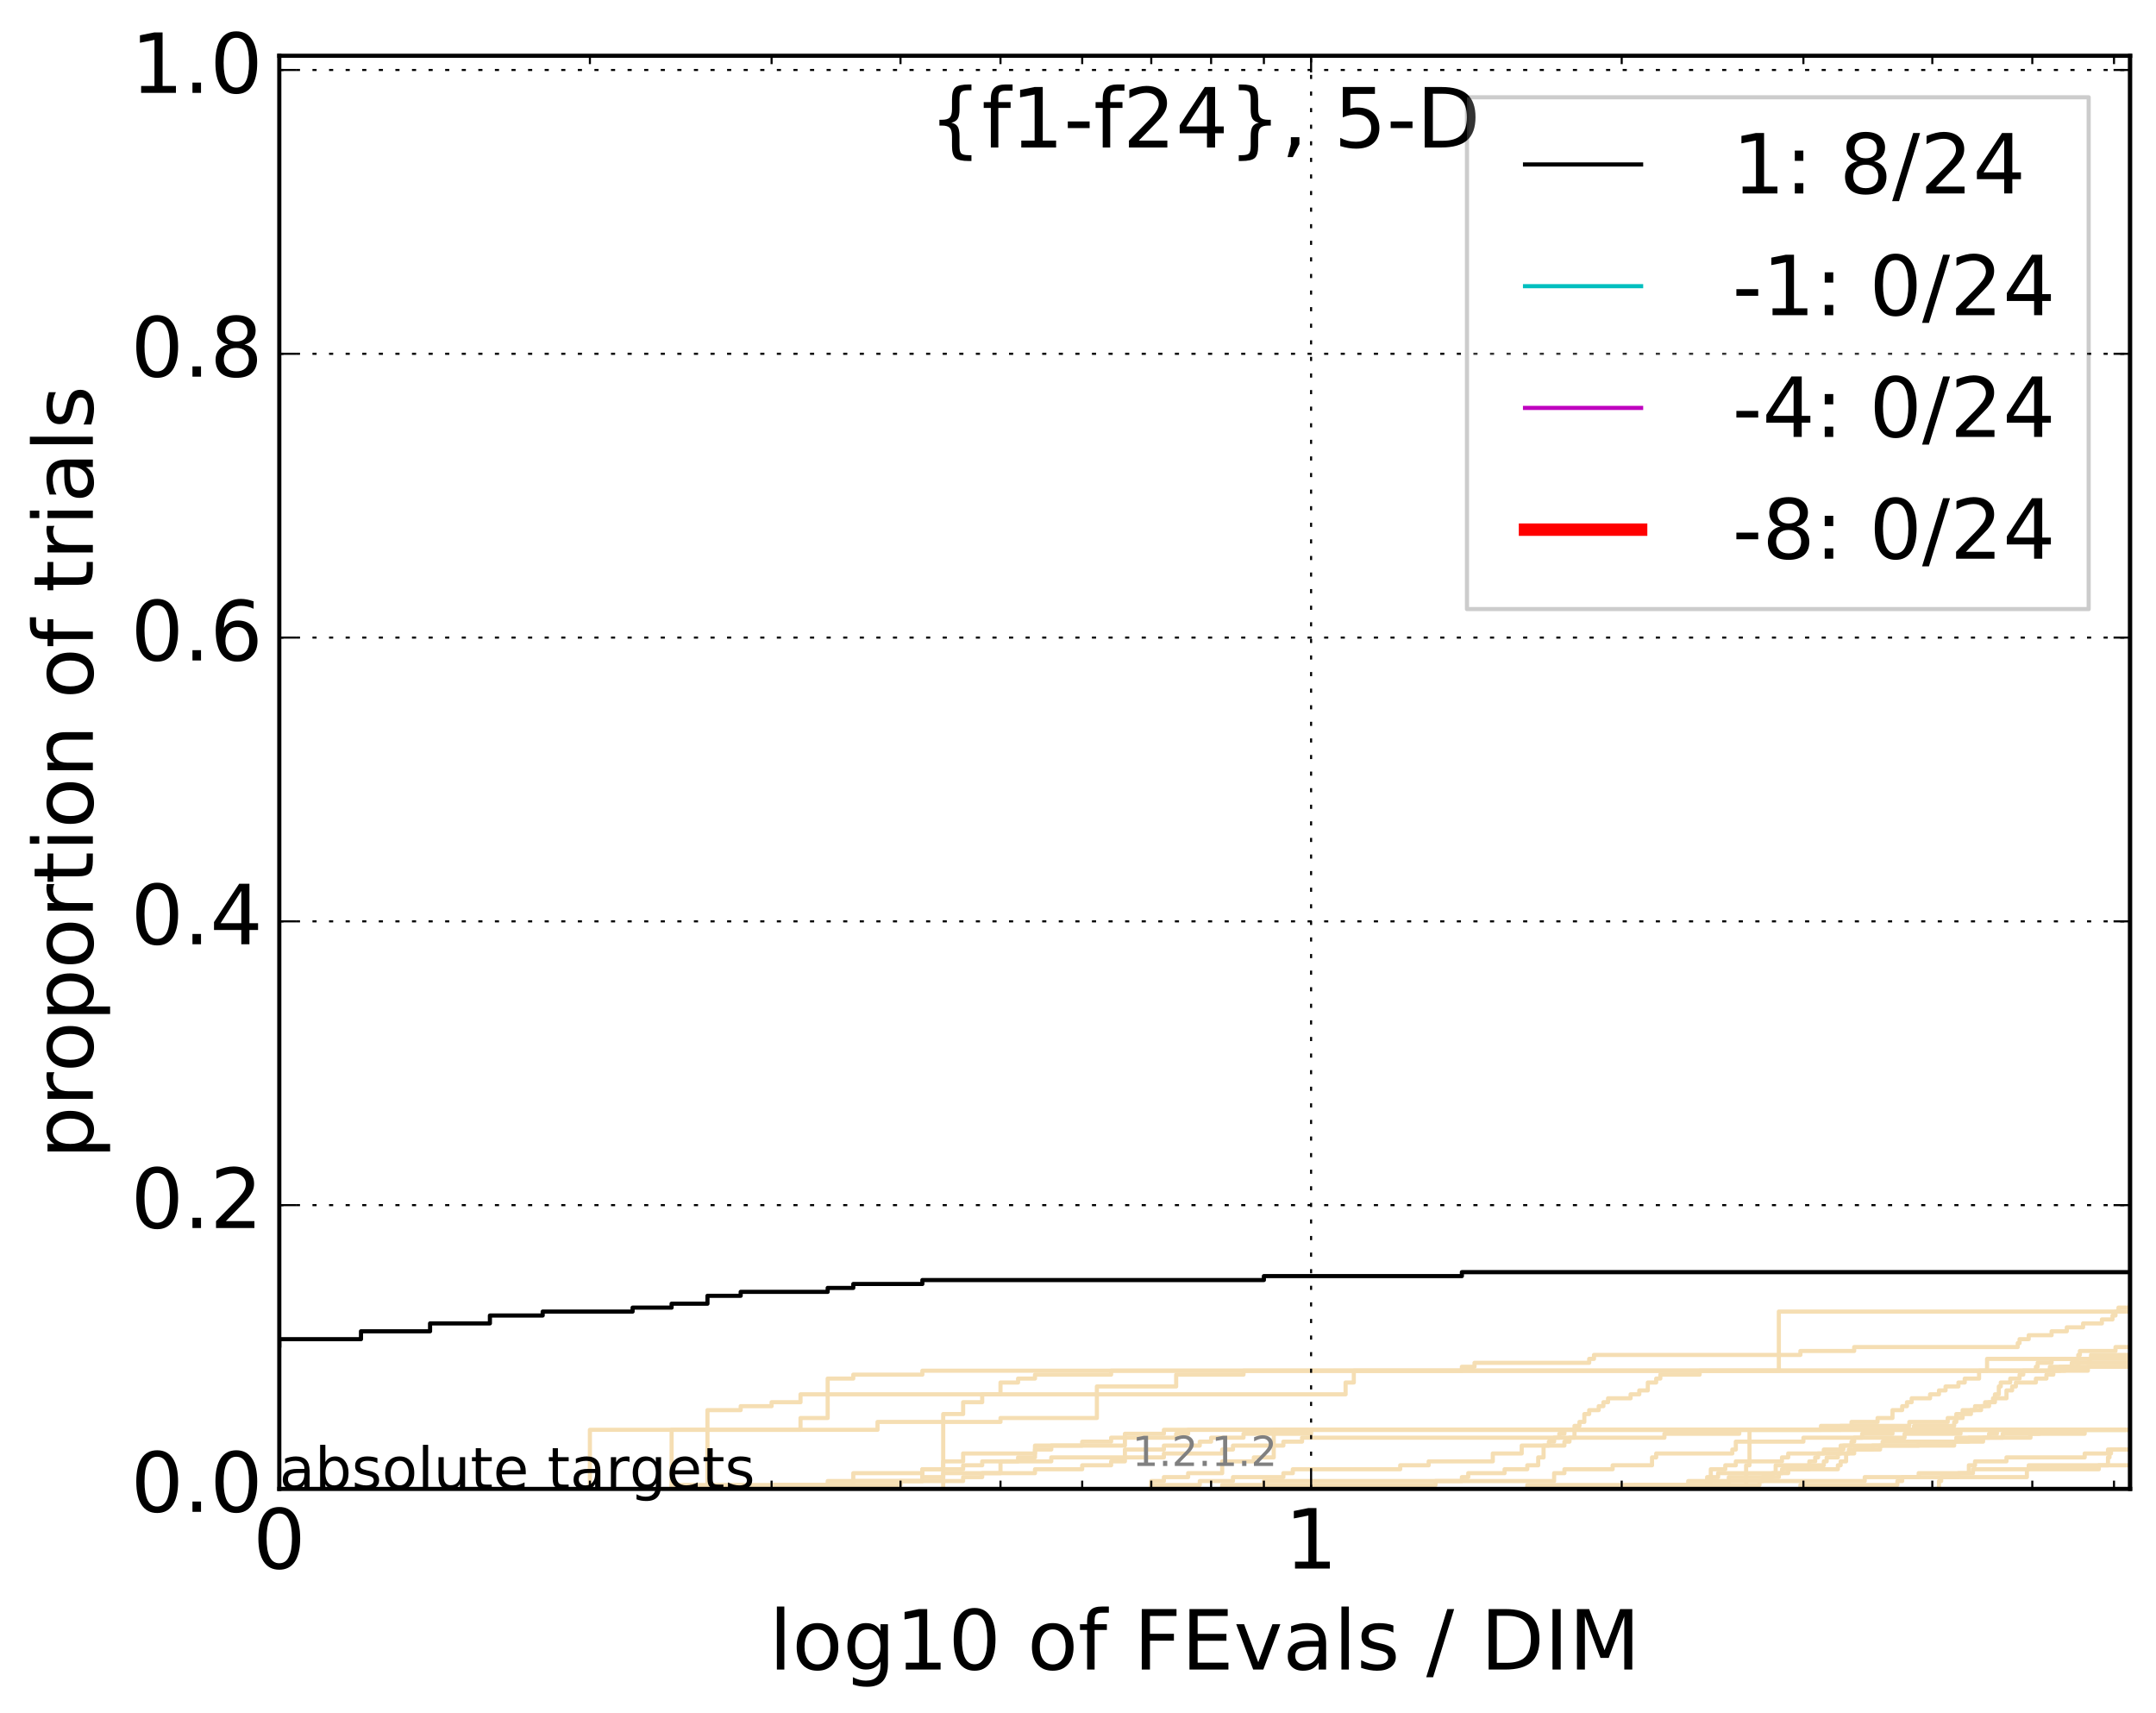 <?xml version="1.0" encoding="utf-8" standalone="no"?>
<!DOCTYPE svg PUBLIC "-//W3C//DTD SVG 1.1//EN"
  "http://www.w3.org/Graphics/SVG/1.1/DTD/svg11.dtd">
<!-- Created with matplotlib (http://matplotlib.org/) -->
<svg height="413pt" version="1.1" viewBox="0 0 520 413" width="520pt" xmlns="http://www.w3.org/2000/svg" xmlns:xlink="http://www.w3.org/1999/xlink">
 <defs>
  <style type="text/css">
*{stroke-linecap:butt;stroke-linejoin:round;stroke-miterlimit:100000;}
  </style>
 </defs>
 <g id="figure_1">
  <g id="patch_1">
   <path d="M 0 413.969 
L 520.962 413.969 
L 520.962 0 
L 0 0 
z
" style="fill:#ffffff;"/>
  </g>
  <g id="axes_1">
   <g id="patch_2">
    <path d="M 67.362 359.056 
L 513.763 359.056 
L 513.763 13.456 
L 67.362 13.456 
z
" style="fill:#ffffff;"/>
   </g>
   <g id="line2d_1">
    <path clip-path="url(#p96ecce1385)" d="M 517.519 359.056 
L 517.519 358.106 
L 517.519 358.106 
L 517.519 358.106 
L 517.519 357.155 
L 518.188 357.155 
L 518.188 354.304 
L 518.521 354.304 
L 518.521 352.403 
L 519.514 352.403 
L 519.514 351.452 
L 521.962 351.452 
L 521.962 351.452 
" style="fill:none;stroke:#f5deb3;stroke-linecap:square;"/>
   </g>
   <g id="line2d_2">
    <path clip-path="url(#p96ecce1385)" d="M 421.141 359.056 
L 421.141 356.205 
L 421.141 356.205 
L 421.141 353.353 
L 421.956 353.353 
L 421.956 350.502 
L 421.956 350.502 
L 421.956 347.65 
L 421.956 347.65 
L 421.956 344.799 
L 521.962 344.799 
" style="fill:none;stroke:#f5deb3;stroke-linecap:square;"/>
   </g>
   <g id="line2d_3">
    <path clip-path="url(#p96ecce1385)" d="M 227.491 359.056 
L 227.491 358.106 
L 227.491 358.106 
L 227.491 358.106 
L 227.491 357.155 
L 227.491 357.155 
L 227.491 357.155 
L 227.491 356.205 
L 227.491 356.205 
L 227.491 356.205 
L 227.491 355.254 
L 227.491 355.254 
L 227.491 355.254 
L 227.491 354.304 
L 227.491 354.304 
L 227.491 354.304 
L 227.491 353.353 
L 227.491 353.353 
L 227.491 353.353 
L 227.491 352.403 
L 227.491 352.403 
L 227.491 352.403 
L 227.491 351.452 
L 227.491 351.452 
L 227.491 351.452 
L 227.491 350.502 
L 227.491 350.502 
L 227.491 350.502 
L 227.491 349.551 
L 227.491 349.551 
L 227.491 349.551 
L 227.491 348.601 
L 227.491 348.601 
L 227.491 348.601 
L 227.491 347.65 
L 227.491 347.65 
L 227.491 347.65 
L 227.491 346.7 
L 227.491 346.7 
L 227.491 346.7 
L 227.491 345.749 
L 227.491 345.749 
L 227.491 345.749 
L 227.491 344.799 
L 227.491 344.799 
L 227.491 344.799 
L 227.491 343.848 
L 227.491 343.848 
L 227.491 343.848 
L 227.491 342.898 
L 227.491 342.898 
L 227.491 342.898 
L 227.491 341.947 
L 227.491 341.947 
L 227.491 341.947 
L 227.491 340.997 
L 232.295 340.997 
L 232.295 338.145 
L 236.895 338.145 
L 236.895 336.244 
L 241.307 336.244 
L 241.307 333.393 
L 245.546 333.393 
L 245.546 332.442 
L 249.625 332.442 
L 249.625 331.492 
L 267.987 331.492 
L 267.987 330.541 
L 352.586 330.541 
L 352.586 329.591 
L 355.631 329.591 
L 355.631 328.641 
L 383.292 328.641 
L 383.292 327.69 
L 384.448 327.69 
L 384.448 326.74 
L 434.234 326.74 
L 434.234 325.789 
L 447.205 325.789 
L 447.205 324.839 
L 486.651 324.839 
L 486.651 323.888 
L 487.096 323.888 
L 487.096 322.938 
L 489.298 322.938 
L 489.298 321.987 
L 494.819 321.987 
L 494.819 321.037 
L 498.483 321.037 
L 498.483 320.086 
L 502.414 320.086 
L 502.414 319.136 
L 506.949 319.136 
L 506.949 318.185 
L 509.51 318.185 
L 509.51 317.235 
L 510.23 317.235 
L 510.23 316.284 
L 510.946 316.284 
L 510.946 315.334 
L 513.763 315.334 
L 513.763 314.383 
L 515.486 314.383 
L 515.486 313.433 
L 519.514 313.433 
L 519.514 312.482 
L 521.962 312.482 
L 521.962 312.482 
" style="fill:none;stroke:#f5deb3;stroke-linecap:square;"/>
   </g>
   <g id="line2d_4">
    <path clip-path="url(#p96ecce1385)" d="M 161.981 359.056 
L 161.981 358.106 
L 205.803 358.106 
L 205.803 357.155 
L 232.295 357.155 
L 232.295 356.205 
L 236.895 356.205 
L 236.895 355.254 
L 249.625 355.254 
L 249.625 354.304 
L 261.012 354.304 
L 261.012 353.353 
L 267.987 353.353 
L 267.987 352.403 
L 271.313 352.403 
L 271.313 349.551 
L 280.717 349.551 
L 280.717 348.601 
L 289.368 348.601 
L 289.368 347.65 
L 292.104 347.65 
L 292.104 346.7 
L 299.92 346.7 
L 299.92 345.749 
L 316.221 345.749 
L 316.221 344.799 
L 515.486 344.799 
L 515.486 343.848 
L 517.854 343.848 
L 517.854 342.898 
L 521.962 342.898 
L 521.962 342.898 
" style="fill:none;stroke:#f5deb3;stroke-linecap:square;"/>
   </g>
   <g id="line2d_5">
    <path clip-path="url(#p96ecce1385)" d="M 434.234 359.056 
L 434.234 358.106 
L 457.623 358.106 
L 457.623 357.155 
L 458.785 357.155 
L 458.785 356.205 
L 462.757 356.205 
L 462.757 355.254 
L 474.866 355.254 
L 474.866 353.353 
L 476.35 353.353 
L 476.35 352.403 
L 483.937 352.403 
L 483.937 351.452 
L 502.799 351.452 
L 502.799 350.502 
L 508.42 350.502 
L 508.42 349.551 
L 517.183 349.551 
L 517.183 348.601 
L 521.962 348.601 
L 521.962 348.601 
" style="fill:none;stroke:#f5deb3;stroke-linecap:square;"/>
   </g>
   <g id="line2d_6"/>
   <g id="line2d_7">
    <path clip-path="url(#p96ecce1385)" d="M 413.509 359.056 
L 413.509 358.106 
L 416.967 358.106 
L 416.967 357.155 
L 425.159 357.155 
L 425.159 356.205 
L 429.033 356.205 
L 429.033 355.254 
L 431.293 355.254 
L 431.293 354.304 
L 436.388 354.304 
L 436.388 352.403 
L 437.801 352.403 
L 437.801 351.452 
L 438.501 351.452 
L 438.501 350.502 
L 439.886 350.502 
L 439.886 349.551 
L 443.94 349.551 
L 443.94 348.601 
L 446.56 348.601 
L 446.56 347.65 
L 447.205 347.65 
L 447.205 346.7 
L 449.118 346.7 
L 449.118 345.749 
L 456.448 345.749 
L 456.448 344.799 
L 521.962 344.799 
L 521.962 344.799 
" style="fill:none;stroke:#f5deb3;stroke-linecap:square;"/>
   </g>
   <g id="line2d_8">
    <path clip-path="url(#p96ecce1385)" d="M 0 0 
" style="fill:none;stroke:#f5deb3;stroke-linecap:square;"/>
   </g>
   <g id="line2d_9">
    <path clip-path="url(#p96ecce1385)" d="M 277.672 359.056 
L 277.672 358.106 
L 289.368 358.106 
L 289.368 357.155 
L 297.377 357.155 
L 297.377 356.205 
L 309.534 356.205 
L 309.534 355.254 
L 311.809 355.254 
L 311.809 354.304 
L 337.712 354.304 
L 337.712 353.353 
L 344.577 353.353 
L 344.577 352.403 
L 360.043 352.403 
L 360.043 350.502 
L 367.018 350.502 
L 367.018 348.601 
L 373.57 348.601 
L 373.57 347.65 
L 374.834 347.65 
L 374.834 346.7 
L 376.084 346.7 
L 376.084 345.749 
L 377.319 345.749 
L 377.319 344.799 
L 521.962 344.799 
L 521.962 344.799 
" style="fill:none;stroke:#f5deb3;stroke-linecap:square;"/>
   </g>
   <g id="line2d_10">
    <path clip-path="url(#p96ecce1385)" d="M 392.21 359.056 
L 392.21 358.106 
L 411.737 358.106 
L 411.737 357.155 
L 412.626 357.155 
L 412.626 354.304 
L 416.113 354.304 
L 416.113 353.353 
L 418.656 353.353 
L 418.656 352.403 
L 429.792 352.403 
L 429.792 351.452 
L 431.293 351.452 
L 431.293 350.502 
L 445.911 350.502 
L 445.911 349.551 
L 453.454 349.551 
L 453.454 348.601 
L 471.322 348.601 
L 471.322 347.65 
L 471.835 347.65 
L 471.835 346.7 
L 489.732 346.7 
L 489.732 345.749 
L 491.881 345.749 
L 491.881 344.799 
L 521.962 344.799 
L 521.962 344.799 
" style="fill:none;stroke:#f5deb3;stroke-linecap:square;"/>
   </g>
   <g id="line2d_11">
    <path clip-path="url(#p96ecce1385)" d="M 186.098 359.056 
L 186.098 358.106 
L 217.19 358.106 
L 217.19 357.155 
L 222.463 357.155 
L 222.463 354.304 
L 227.491 354.304 
L 227.491 352.403 
L 232.295 352.403 
L 232.295 350.502 
L 249.625 350.502 
L 249.625 348.601 
L 271.313 348.601 
L 271.313 346.7 
L 283.678 346.7 
L 283.678 345.749 
L 286.56 345.749 
L 286.56 344.799 
L 519.843 344.799 
L 519.843 343.848 
L 521.962 343.848 
L 521.962 343.848 
" style="fill:none;stroke:#f5deb3;stroke-linecap:square;"/>
   </g>
   <g id="line2d_12">
    <path clip-path="url(#p96ecce1385)" d="M 170.632 359.056 
L 170.632 358.106 
L 170.632 358.106 
L 170.632 358.106 
L 170.632 357.155 
L 170.632 357.155 
L 170.632 357.155 
L 170.632 356.205 
L 170.632 356.205 
L 170.632 356.205 
L 170.632 355.254 
L 170.632 355.254 
L 170.632 355.254 
L 170.632 354.304 
L 170.632 354.304 
L 170.632 354.304 
L 170.632 353.353 
L 170.632 353.353 
L 170.632 353.353 
L 170.632 352.403 
L 170.632 352.403 
L 170.632 352.403 
L 170.632 351.452 
L 170.632 351.452 
L 170.632 351.452 
L 170.632 350.502 
L 170.632 350.502 
L 170.632 350.502 
L 170.632 349.551 
L 170.632 349.551 
L 170.632 349.551 
L 170.632 348.601 
L 170.632 348.601 
L 170.632 348.601 
L 170.632 347.65 
L 170.632 347.65 
L 170.632 347.65 
L 170.632 346.7 
L 170.632 346.7 
L 170.632 346.7 
L 170.632 345.749 
L 170.632 345.749 
L 170.632 345.749 
L 170.632 344.799 
L 211.647 344.799 
L 211.647 342.898 
L 241.307 342.898 
L 241.307 341.947 
L 264.556 341.947 
L 264.556 334.343 
L 283.678 334.343 
L 283.678 331.492 
L 299.92 331.492 
L 299.92 330.541 
L 503.566 330.541 
L 503.566 329.591 
L 516.507 329.591 
L 516.507 328.641 
L 520.499 328.641 
L 520.499 327.69 
L 521.962 327.69 
L 521.962 327.69 
" style="fill:none;stroke:#f5deb3;stroke-linecap:square;"/>
   </g>
   <g id="line2d_13">
    <path clip-path="url(#p96ecce1385)" d="M 0 0 
" style="fill:none;stroke:#f5deb3;stroke-linecap:square;"/>
   </g>
   <g id="line2d_14">
    <path clip-path="url(#p96ecce1385)" d="M 277.672 359.056 
L 277.672 358.106 
L 277.672 358.106 
L 277.672 358.106 
L 277.672 357.155 
L 280.717 357.155 
L 280.717 356.205 
L 286.56 356.205 
L 286.56 355.254 
L 294.773 355.254 
L 294.773 352.403 
L 302.405 352.403 
L 302.405 351.452 
L 307.209 351.452 
L 307.209 344.799 
L 439.196 344.799 
L 439.196 343.848 
L 446.56 343.848 
L 446.56 342.898 
L 452.845 342.898 
L 452.845 341.947 
L 456.448 341.947 
L 456.448 340.046 
L 458.785 340.046 
L 458.785 339.096 
L 459.935 339.096 
L 459.935 338.145 
L 461.072 338.145 
L 461.072 337.195 
L 465.507 337.195 
L 465.507 336.244 
L 467.658 336.244 
L 467.658 335.294 
L 469.243 335.294 
L 469.243 334.343 
L 472.346 334.343 
L 472.346 333.393 
L 473.865 333.393 
L 473.865 332.442 
L 477.328 332.442 
L 477.328 330.541 
L 494.405 330.541 
L 494.405 329.591 
L 499.678 329.591 
L 499.678 328.641 
L 521.962 328.641 
L 521.962 328.641 
" style="fill:none;stroke:#f5deb3;stroke-linecap:square;"/>
   </g>
   <g id="line2d_15">
    <path clip-path="url(#p96ecce1385)" d="M 0 0 
" style="fill:none;stroke:#f5deb3;stroke-linecap:square;"/>
   </g>
   <g id="line2d_16">
    <path clip-path="url(#p96ecce1385)" d="M 0 0 
" style="fill:none;stroke:#f5deb3;stroke-linecap:square;"/>
   </g>
   <g id="line2d_17">
    <path clip-path="url(#p96ecce1385)" d="M 412.626 359.056 
L 412.626 358.106 
L 424.367 358.106 
L 424.367 357.155 
L 449.748 357.155 
L 449.748 356.205 
L 472.346 356.205 
L 472.346 355.254 
L 475.857 355.254 
L 475.857 354.304 
L 506.207 354.304 
L 506.207 353.353 
L 515.486 353.353 
L 515.486 352.403 
L 515.828 352.403 
L 515.828 351.452 
L 521.962 351.452 
L 521.962 351.452 
" style="fill:none;stroke:#f5deb3;stroke-linecap:square;"/>
   </g>
   <g id="line2d_18">
    <path clip-path="url(#p96ecce1385)" d="M 161.981 359.056 
L 161.981 358.106 
L 161.981 358.106 
L 161.981 358.106 
L 161.981 357.155 
L 161.981 357.155 
L 161.981 357.155 
L 161.981 356.205 
L 161.981 356.205 
L 161.981 356.205 
L 161.981 355.254 
L 161.981 355.254 
L 161.981 355.254 
L 161.981 354.304 
L 161.981 354.304 
L 161.981 354.304 
L 161.981 353.353 
L 161.981 353.353 
L 161.981 353.353 
L 161.981 352.403 
L 161.981 352.403 
L 161.981 352.403 
L 161.981 351.452 
L 161.981 351.452 
L 161.981 351.452 
L 161.981 350.502 
L 161.981 350.502 
L 161.981 350.502 
L 161.981 349.551 
L 161.981 349.551 
L 161.981 349.551 
L 161.981 348.601 
L 161.981 348.601 
L 161.981 348.601 
L 161.981 347.65 
L 161.981 347.65 
L 161.981 347.65 
L 161.981 346.7 
L 161.981 346.7 
L 161.981 346.7 
L 161.981 345.749 
L 161.981 345.749 
L 161.981 345.749 
L 161.981 344.799 
L 170.632 344.799 
L 170.632 340.046 
L 178.642 340.046 
L 178.642 339.096 
L 186.098 339.096 
L 186.098 338.145 
L 193.073 338.145 
L 193.073 336.244 
L 199.626 336.244 
L 199.626 332.442 
L 205.803 332.442 
L 205.803 331.492 
L 222.463 331.492 
L 222.463 330.541 
L 496.87 330.541 
L 496.87 329.591 
L 513.065 329.591 
L 513.065 328.641 
L 515.486 328.641 
L 515.486 327.69 
L 515.828 327.69 
L 515.828 326.74 
L 519.514 326.74 
L 519.514 325.789 
L 521.962 325.789 
L 521.962 325.789 
" style="fill:none;stroke:#f5deb3;stroke-linecap:square;"/>
   </g>
   <g id="line2d_19">
    <path clip-path="url(#p96ecce1385)" d="M 0 0 
" style="fill:none;stroke:#f5deb3;stroke-linecap:square;"/>
   </g>
   <g id="line2d_20">
    <path clip-path="url(#p96ecce1385)" d="M 186.098 359.056 
L 186.098 358.106 
L 199.626 358.106 
L 199.626 357.155 
L 205.803 357.155 
L 205.803 355.254 
L 222.463 355.254 
L 222.463 354.304 
L 232.295 354.304 
L 232.295 353.353 
L 236.895 353.353 
L 236.895 352.403 
L 245.546 352.403 
L 245.546 351.452 
L 249.625 351.452 
L 249.625 349.551 
L 253.555 349.551 
L 253.555 348.601 
L 261.012 348.601 
L 261.012 347.65 
L 267.987 347.65 
L 267.987 346.7 
L 271.313 346.7 
L 271.313 345.749 
L 280.717 345.749 
L 280.717 344.799 
L 461.637 344.799 
L 461.637 343.848 
L 471.322 343.848 
L 471.322 342.898 
L 471.835 342.898 
L 471.835 341.947 
L 473.361 341.947 
L 473.361 340.997 
L 475.363 340.997 
L 475.363 340.046 
L 477.814 340.046 
L 477.814 339.096 
L 479.735 339.096 
L 479.735 338.145 
L 481.154 338.145 
L 481.154 337.195 
L 483.937 337.195 
L 483.937 335.294 
L 485.302 335.294 
L 485.302 334.343 
L 486.203 334.343 
L 486.203 333.393 
L 491.027 333.393 
L 491.027 332.442 
L 493.57 332.442 
L 493.57 331.492 
L 495.233 331.492 
L 495.233 330.541 
L 498.082 330.541 
L 498.082 329.591 
L 501.25 329.591 
L 501.25 328.641 
L 503.947 328.641 
L 503.947 327.69 
L 504.327 327.69 
L 504.327 326.74 
L 521.962 326.74 
L 521.962 326.74 
" style="fill:none;stroke:#f5deb3;stroke-linecap:square;"/>
   </g>
   <g id="line2d_21">
    <path clip-path="url(#p96ecce1385)" d="M 0 0 
" style="fill:none;stroke:#f5deb3;stroke-linecap:square;"/>
   </g>
   <g id="line2d_22">
    <path clip-path="url(#p96ecce1385)" d="M 205.803 359.056 
L 205.803 358.106 
L 205.803 358.106 
L 205.803 358.106 
L 205.803 357.155 
L 222.463 357.155 
L 222.463 356.205 
L 227.491 356.205 
L 227.491 355.254 
L 241.307 355.254 
L 241.307 352.403 
L 253.555 352.403 
L 253.555 351.452 
L 280.717 351.452 
L 280.717 350.502 
L 294.773 350.502 
L 294.773 349.551 
L 297.377 349.551 
L 297.377 348.601 
L 309.534 348.601 
L 309.534 347.65 
L 314.038 347.65 
L 314.038 346.7 
L 401.436 346.7 
L 401.436 345.749 
L 419.491 345.749 
L 419.491 344.799 
L 443.94 344.799 
L 443.94 343.848 
L 460.505 343.848 
L 460.505 342.898 
L 469.767 342.898 
L 469.767 341.947 
L 471.835 341.947 
L 471.835 340.997 
L 473.361 340.997 
L 473.361 340.046 
L 476.35 340.046 
L 476.35 339.096 
L 478.779 339.096 
L 478.779 338.145 
L 480.683 338.145 
L 480.683 337.195 
L 481.154 337.195 
L 481.154 336.244 
L 482.09 336.244 
L 482.09 334.343 
L 482.555 334.343 
L 482.555 333.393 
L 484.849 333.393 
L 484.849 332.442 
L 487.096 332.442 
L 487.096 331.492 
L 487.982 331.492 
L 487.982 330.541 
L 491.027 330.541 
L 491.027 329.591 
L 491.455 329.591 
L 491.455 328.641 
L 494.819 328.641 
L 494.819 327.69 
L 501.25 327.69 
L 501.25 326.74 
L 501.639 326.74 
L 501.639 325.789 
L 510.23 325.789 
L 510.23 324.839 
L 521.962 324.839 
L 521.962 324.839 
" style="fill:none;stroke:#f5deb3;stroke-linecap:square;"/>
   </g>
   <g id="line2d_23">
    <path clip-path="url(#p96ecce1385)" d="M 368.361 359.056 
L 368.361 358.106 
L 407.176 358.106 
L 407.176 357.155 
L 411.737 357.155 
L 411.737 356.205 
L 414.384 356.205 
L 414.384 355.254 
L 428.269 355.254 
L 428.269 353.353 
L 439.886 353.353 
L 439.886 352.403 
L 440.572 352.403 
L 440.572 351.452 
L 443.274 351.452 
L 443.274 350.502 
L 443.94 350.502 
L 443.94 349.551 
L 444.601 349.551 
L 444.601 348.601 
L 462.757 348.601 
L 462.757 347.65 
L 474.866 347.65 
L 474.866 346.7 
L 483.017 346.7 
L 483.017 345.749 
L 502.799 345.749 
L 502.799 344.799 
L 521.962 344.799 
L 521.962 344.799 
" style="fill:none;stroke:#f5deb3;stroke-linecap:square;"/>
   </g>
   <g id="line2d_24">
    <path clip-path="url(#p96ecce1385)" d="M 467.658 359.056 
L 467.658 358.106 
L 467.658 358.106 
L 467.658 358.106 
L 467.658 357.155 
L 468.189 357.155 
L 468.189 356.205 
L 488.861 356.205 
L 488.861 354.304 
L 489.298 354.304 
L 489.298 353.353 
L 508.42 353.353 
L 508.42 351.452 
L 508.784 351.452 
L 508.784 350.502 
L 509.148 350.502 
L 509.148 349.551 
L 521.962 349.551 
L 521.962 349.551 
" style="fill:none;stroke:#f5deb3;stroke-linecap:square;"/>
   </g>
   <g id="line2d_25">
    <path clip-path="url(#p96ecce1385)" d="M 394.33 359.056 
L 394.33 358.106 
L 412.626 358.106 
L 412.626 357.155 
L 416.967 357.155 
L 416.967 356.205 
L 427.5 356.205 
L 427.5 355.254 
L 429.792 355.254 
L 429.792 354.304 
L 443.274 354.304 
L 443.274 353.353 
L 443.94 353.353 
L 443.94 352.403 
L 445.258 352.403 
L 445.258 350.502 
L 447.205 350.502 
L 447.205 349.551 
L 451.617 349.551 
L 451.617 348.601 
L 454.06 348.601 
L 454.06 347.65 
L 478.297 347.65 
L 478.297 346.7 
L 479.735 346.7 
L 479.735 345.749 
L 481.623 345.749 
L 481.623 344.799 
L 521.962 344.799 
L 521.962 344.799 
" style="fill:none;stroke:#f5deb3;stroke-linecap:square;"/>
   </g>
   <g id="line2d_26">
    <path clip-path="url(#p96ecce1385)" d="M 0 0 
" style="fill:none;stroke:#f5deb3;stroke-linecap:square;"/>
   </g>
   <g id="line2d_27">
    <path clip-path="url(#p96ecce1385)" style="fill:none;stroke:#f5deb3;stroke-linecap:square;"/>
   </g>
   <g id="line2d_28">
    <path clip-path="url(#p96ecce1385)" d="M 304.834 359.056 
L 304.834 358.106 
L 346.227 358.106 
L 346.227 357.155 
L 374.834 357.155 
L 374.834 355.254 
L 377.319 355.254 
L 377.319 354.304 
L 388.951 354.304 
L 388.951 353.353 
L 398.447 353.353 
L 398.447 351.452 
L 399.453 351.452 
L 399.453 350.502 
L 417.815 350.502 
L 417.815 349.551 
L 418.656 349.551 
L 418.656 347.65 
L 434.957 347.65 
L 434.957 346.7 
L 459.361 346.7 
L 459.361 345.749 
L 472.855 345.749 
L 472.855 344.799 
L 521.962 344.799 
L 521.962 344.799 
" style="fill:none;stroke:#f5deb3;stroke-linecap:square;"/>
   </g>
   <g id="line2d_29">
    <path clip-path="url(#p96ecce1385)" d="M 142.276 359.056 
L 142.276 358.106 
L 142.276 358.106 
L 142.276 358.106 
L 142.276 357.155 
L 142.276 357.155 
L 142.276 357.155 
L 142.276 356.205 
L 142.276 356.205 
L 142.276 356.205 
L 142.276 355.254 
L 142.276 355.254 
L 142.276 355.254 
L 142.276 354.304 
L 142.276 354.304 
L 142.276 354.304 
L 142.276 353.353 
L 142.276 353.353 
L 142.276 353.353 
L 142.276 352.403 
L 142.276 352.403 
L 142.276 352.403 
L 142.276 351.452 
L 142.276 351.452 
L 142.276 351.452 
L 142.276 350.502 
L 142.276 350.502 
L 142.276 350.502 
L 142.276 349.551 
L 142.276 349.551 
L 142.276 349.551 
L 142.276 348.601 
L 142.276 348.601 
L 142.276 348.601 
L 142.276 347.65 
L 142.276 347.65 
L 142.276 347.65 
L 142.276 346.7 
L 142.276 346.7 
L 142.276 346.7 
L 142.276 345.749 
L 142.276 345.749 
L 142.276 345.749 
L 142.276 344.799 
L 193.073 344.799 
L 193.073 341.947 
L 199.626 341.947 
L 199.626 336.244 
L 324.539 336.244 
L 324.539 333.393 
L 326.522 333.393 
L 326.522 330.541 
L 479.258 330.541 
L 479.258 327.69 
L 520.499 327.69 
L 520.499 324.839 
L 521.962 324.839 
L 521.962 324.839 
" style="fill:none;stroke:#f5deb3;stroke-linecap:square;"/>
   </g>
   <g id="line2d_30">
    <path clip-path="url(#p96ecce1385)" d="M 294.773 359.056 
L 294.773 358.106 
L 304.834 358.106 
L 304.834 357.155 
L 352.586 357.155 
L 352.586 356.205 
L 354.119 356.205 
L 354.119 355.254 
L 362.887 355.254 
L 362.887 354.304 
L 368.361 354.304 
L 368.361 353.353 
L 370.997 353.353 
L 370.997 352.403 
L 370.997 352.403 
L 370.997 351.452 
L 372.291 351.452 
L 372.291 350.502 
L 372.291 350.502 
L 372.291 349.551 
L 372.291 349.551 
L 372.291 348.601 
L 377.319 348.601 
L 377.319 347.65 
L 378.54 347.65 
L 378.54 346.7 
L 379.748 346.7 
L 379.748 345.749 
L 379.748 345.749 
L 379.748 344.799 
L 379.748 344.799 
L 379.748 343.848 
L 380.942 343.848 
L 380.942 342.898 
L 382.123 342.898 
L 382.123 341.947 
L 382.123 341.947 
L 382.123 340.997 
L 383.292 340.997 
L 383.292 340.046 
L 385.591 340.046 
L 385.591 339.096 
L 386.723 339.096 
L 386.723 338.145 
L 387.843 338.145 
L 387.843 337.195 
L 393.275 337.195 
L 393.275 336.244 
L 395.374 336.244 
L 395.374 335.294 
L 397.432 335.294 
L 397.432 334.343 
L 397.432 334.343 
L 397.432 333.393 
L 399.453 333.393 
L 399.453 332.442 
L 400.449 332.442 
L 400.449 331.492 
L 409.935 331.492 
L 409.935 330.541 
L 429.033 330.541 
L 429.033 329.591 
L 429.033 329.591 
L 429.033 328.641 
L 429.033 328.641 
L 429.033 327.69 
L 429.033 327.69 
L 429.033 326.74 
L 429.033 326.74 
L 429.033 325.789 
L 429.033 325.789 
L 429.033 324.839 
L 429.033 324.839 
L 429.033 323.888 
L 429.033 323.888 
L 429.033 322.938 
L 429.033 322.938 
L 429.033 321.987 
L 429.033 321.987 
L 429.033 321.037 
L 429.033 321.037 
L 429.033 320.086 
L 429.033 320.086 
L 429.033 319.136 
L 429.033 319.136 
L 429.033 318.185 
L 429.033 318.185 
L 429.033 317.235 
L 429.033 317.235 
L 429.033 316.284 
L 521.962 316.284 
" style="fill:none;stroke:#f5deb3;stroke-linecap:square;"/>
   </g>
   <g id="line2d_31">
    <path clip-path="url(#p96ecce1385)" d="M -1 332.442 
L 12.154 332.442 
L 12.154 331.492 
L 12.154 331.492 
L 12.154 330.541 
L 12.154 330.541 
L 12.154 329.591 
L 12.154 329.591 
L 12.154 328.641 
L 12.154 328.641 
L 12.154 327.69 
L 43.246 327.69 
L 43.246 326.74 
L 43.246 326.74 
L 43.246 325.789 
L 43.246 325.789 
L 43.246 324.839 
L 67.362 324.839 
L 67.362 323.888 
L 67.362 323.888 
L 67.362 322.938 
L 87.067 322.938 
L 87.067 321.987 
L 87.067 321.987 
L 87.067 321.037 
L 103.728 321.037 
L 103.728 320.086 
L 103.728 320.086 
L 103.728 319.136 
L 118.159 319.136 
L 118.159 318.185 
L 118.159 318.185 
L 118.159 317.235 
L 130.889 317.235 
L 130.889 316.284 
L 152.577 316.284 
L 152.577 315.334 
L 161.981 315.334 
L 161.981 314.383 
L 170.632 314.383 
L 170.632 313.433 
L 170.632 313.433 
L 170.632 312.482 
L 178.642 312.482 
L 178.642 311.532 
L 199.626 311.532 
L 199.626 310.581 
L 205.803 310.581 
L 205.803 309.631 
L 222.463 309.631 
L 222.463 308.68 
L 304.834 308.68 
L 304.834 307.73 
L 352.586 307.73 
L 352.586 306.779 
L 352.586 306.779 
L 352.586 306.779 
L 513.763 306.779 
" style="fill:none;stroke:#000000;stroke-linecap:square;"/>
   </g>
   <g id="line2d_32"/>
   <g id="line2d_33"/>
   <g id="line2d_34"/>
   <g id="line2d_35"/>
   <g id="line2d_36">
    <path clip-path="url(#p96ecce1385)" d="M 513.763 359.056 
L 513.763 13.456 
" style="fill:none;stroke:#000000;stroke-linecap:square;"/>
   </g>
   <g id="patch_3">
    <path d="M 67.362 13.456 
L 513.763 13.456 
" style="fill:none;stroke:#000000;stroke-linecap:square;stroke-linejoin:miter;"/>
   </g>
   <g id="patch_4">
    <path d="M 513.763 359.056 
L 513.763 13.456 
" style="fill:none;stroke:#000000;stroke-linecap:square;stroke-linejoin:miter;"/>
   </g>
   <g id="patch_5">
    <path d="M 67.362 359.056 
L 513.763 359.056 
" style="fill:none;stroke:#000000;stroke-linecap:square;stroke-linejoin:miter;"/>
   </g>
   <g id="patch_6">
    <path d="M 67.362 359.056 
L 67.362 13.456 
" style="fill:none;stroke:#000000;stroke-linecap:square;stroke-linejoin:miter;"/>
   </g>
   <g id="matplotlib.axis_1">
    <g id="xtick_1">
     <g id="line2d_37">
      <path clip-path="url(#p96ecce1385)" d="M 67.362 359.056 
L 67.362 13.456 
" style="fill:none;stroke:#000000;stroke-dasharray:1,3;stroke-dashoffset:0.0;stroke-width:0.5;"/>
     </g>
     <g id="line2d_38">
      <defs>
       <path d="M 0 0 
L 0 -4 
" id="mc3f2072f01" style="stroke:#000000;stroke-width:0.5;"/>
      </defs>
      <g>
       <use style="stroke:#000000;stroke-width:0.5;" x="67.362" xlink:href="#mc3f2072f01" y="359.056"/>
      </g>
     </g>
     <g id="line2d_39">
      <defs>
       <path d="M 0 0 
L 0 4 
" id="m92a1dfb962" style="stroke:#000000;stroke-width:0.5;"/>
      </defs>
      <g>
       <use style="stroke:#000000;stroke-width:0.5;" x="67.362" xlink:href="#m92a1dfb962" y="13.456"/>
      </g>
     </g>
     <g id="text_1">
      <!-- 0 -->
      <defs>
       <path d="M 31.781 66.406 
Q 24.172 66.406 20.328 58.906 
Q 16.5 51.422 16.5 36.375 
Q 16.5 21.391 20.328 13.891 
Q 24.172 6.391 31.781 6.391 
Q 39.453 6.391 43.281 13.891 
Q 47.125 21.391 47.125 36.375 
Q 47.125 51.422 43.281 58.906 
Q 39.453 66.406 31.781 66.406 
M 31.781 74.219 
Q 44.047 74.219 50.516 64.516 
Q 56.984 54.828 56.984 36.375 
Q 56.984 17.969 50.516 8.266 
Q 44.047 -1.422 31.781 -1.422 
Q 19.531 -1.422 13.062 8.266 
Q 6.594 17.969 6.594 36.375 
Q 6.594 54.828 13.062 64.516 
Q 19.531 74.219 31.781 74.219 
" id="BitstreamVeraSans-Roman-30"/>
      </defs>
      <g transform="translate(61.0 378.253)scale(0.2 -0.2)">
       <use xlink:href="#BitstreamVeraSans-Roman-30"/>
      </g>
     </g>
    </g>
    <g id="xtick_2">
     <g id="line2d_40">
      <path clip-path="url(#p96ecce1385)" d="M 316.221 359.056 
L 316.221 13.456 
" style="fill:none;stroke:#000000;stroke-dasharray:1,3;stroke-dashoffset:0.0;stroke-width:0.5;"/>
     </g>
     <g id="line2d_41">
      <g>
       <use style="stroke:#000000;stroke-width:0.5;" x="316.221" xlink:href="#mc3f2072f01" y="359.056"/>
      </g>
     </g>
     <g id="line2d_42">
      <g>
       <use style="stroke:#000000;stroke-width:0.5;" x="316.221" xlink:href="#m92a1dfb962" y="13.456"/>
      </g>
     </g>
     <g id="text_2">
      <!-- 1 -->
      <defs>
       <path d="M 12.406 8.297 
L 28.516 8.297 
L 28.516 63.922 
L 10.984 60.406 
L 10.984 69.391 
L 28.422 72.906 
L 38.281 72.906 
L 38.281 8.297 
L 54.391 8.297 
L 54.391 0 
L 12.406 0 
z
" id="BitstreamVeraSans-Roman-31"/>
      </defs>
      <g transform="translate(309.859 378.253)scale(0.2 -0.2)">
       <use xlink:href="#BitstreamVeraSans-Roman-31"/>
      </g>
     </g>
    </g>
    <g id="xtick_3">
     <g id="line2d_43">
      <defs>
       <path d="M 0 0 
L 0 -2 
" id="mbb85569fb1" style="stroke:#000000;stroke-width:0.5;"/>
      </defs>
      <g>
       <use style="stroke:#000000;stroke-width:0.5;" x="142.276" xlink:href="#mbb85569fb1" y="359.056"/>
      </g>
     </g>
     <g id="line2d_44">
      <defs>
       <path d="M 0 0 
L 0 2 
" id="m0fb8d085e6" style="stroke:#000000;stroke-width:0.5;"/>
      </defs>
      <g>
       <use style="stroke:#000000;stroke-width:0.5;" x="142.276" xlink:href="#m0fb8d085e6" y="13.456"/>
      </g>
     </g>
    </g>
    <g id="xtick_4">
     <g id="line2d_45">
      <g>
       <use style="stroke:#000000;stroke-width:0.5;" x="186.098" xlink:href="#mbb85569fb1" y="359.056"/>
      </g>
     </g>
     <g id="line2d_46">
      <g>
       <use style="stroke:#000000;stroke-width:0.5;" x="186.098" xlink:href="#m0fb8d085e6" y="13.456"/>
      </g>
     </g>
    </g>
    <g id="xtick_5">
     <g id="line2d_47">
      <g>
       <use style="stroke:#000000;stroke-width:0.5;" x="217.19" xlink:href="#mbb85569fb1" y="359.056"/>
      </g>
     </g>
     <g id="line2d_48">
      <g>
       <use style="stroke:#000000;stroke-width:0.5;" x="217.19" xlink:href="#m0fb8d085e6" y="13.456"/>
      </g>
     </g>
    </g>
    <g id="xtick_6">
     <g id="line2d_49">
      <g>
       <use style="stroke:#000000;stroke-width:0.5;" x="241.307" xlink:href="#mbb85569fb1" y="359.056"/>
      </g>
     </g>
     <g id="line2d_50">
      <g>
       <use style="stroke:#000000;stroke-width:0.5;" x="241.307" xlink:href="#m0fb8d085e6" y="13.456"/>
      </g>
     </g>
    </g>
    <g id="xtick_7">
     <g id="line2d_51">
      <g>
       <use style="stroke:#000000;stroke-width:0.5;" x="261.012" xlink:href="#mbb85569fb1" y="359.056"/>
      </g>
     </g>
     <g id="line2d_52">
      <g>
       <use style="stroke:#000000;stroke-width:0.5;" x="261.012" xlink:href="#m0fb8d085e6" y="13.456"/>
      </g>
     </g>
    </g>
    <g id="xtick_8">
     <g id="line2d_53">
      <g>
       <use style="stroke:#000000;stroke-width:0.5;" x="277.672" xlink:href="#mbb85569fb1" y="359.056"/>
      </g>
     </g>
     <g id="line2d_54">
      <g>
       <use style="stroke:#000000;stroke-width:0.5;" x="277.672" xlink:href="#m0fb8d085e6" y="13.456"/>
      </g>
     </g>
    </g>
    <g id="xtick_9">
     <g id="line2d_55">
      <g>
       <use style="stroke:#000000;stroke-width:0.5;" x="292.104" xlink:href="#mbb85569fb1" y="359.056"/>
      </g>
     </g>
     <g id="line2d_56">
      <g>
       <use style="stroke:#000000;stroke-width:0.5;" x="292.104" xlink:href="#m0fb8d085e6" y="13.456"/>
      </g>
     </g>
    </g>
    <g id="xtick_10">
     <g id="line2d_57">
      <g>
       <use style="stroke:#000000;stroke-width:0.5;" x="304.834" xlink:href="#mbb85569fb1" y="359.056"/>
      </g>
     </g>
     <g id="line2d_58">
      <g>
       <use style="stroke:#000000;stroke-width:0.5;" x="304.834" xlink:href="#m0fb8d085e6" y="13.456"/>
      </g>
     </g>
    </g>
    <g id="xtick_11">
     <g id="line2d_59">
      <g>
       <use style="stroke:#000000;stroke-width:0.5;" x="391.135" xlink:href="#mbb85569fb1" y="359.056"/>
      </g>
     </g>
     <g id="line2d_60">
      <g>
       <use style="stroke:#000000;stroke-width:0.5;" x="391.135" xlink:href="#m0fb8d085e6" y="13.456"/>
      </g>
     </g>
    </g>
    <g id="xtick_12">
     <g id="line2d_61">
      <g>
       <use style="stroke:#000000;stroke-width:0.5;" x="434.957" xlink:href="#mbb85569fb1" y="359.056"/>
      </g>
     </g>
     <g id="line2d_62">
      <g>
       <use style="stroke:#000000;stroke-width:0.5;" x="434.957" xlink:href="#m0fb8d085e6" y="13.456"/>
      </g>
     </g>
    </g>
    <g id="xtick_13">
     <g id="line2d_63">
      <g>
       <use style="stroke:#000000;stroke-width:0.5;" x="466.049" xlink:href="#mbb85569fb1" y="359.056"/>
      </g>
     </g>
     <g id="line2d_64">
      <g>
       <use style="stroke:#000000;stroke-width:0.5;" x="466.049" xlink:href="#m0fb8d085e6" y="13.456"/>
      </g>
     </g>
    </g>
    <g id="xtick_14">
     <g id="line2d_65">
      <g>
       <use style="stroke:#000000;stroke-width:0.5;" x="490.166" xlink:href="#mbb85569fb1" y="359.056"/>
      </g>
     </g>
     <g id="line2d_66">
      <g>
       <use style="stroke:#000000;stroke-width:0.5;" x="490.166" xlink:href="#m0fb8d085e6" y="13.456"/>
      </g>
     </g>
    </g>
    <g id="xtick_15">
     <g id="line2d_67">
      <g>
       <use style="stroke:#000000;stroke-width:0.5;" x="509.871" xlink:href="#mbb85569fb1" y="359.056"/>
      </g>
     </g>
     <g id="line2d_68">
      <g>
       <use style="stroke:#000000;stroke-width:0.5;" x="509.871" xlink:href="#m0fb8d085e6" y="13.456"/>
      </g>
     </g>
    </g>
    <g id="text_3">
     <!-- log10 of FEvals / DIM -->
     <defs>
      <path id="BitstreamVeraSans-Roman-20"/>
      <path d="M 9.812 72.906 
L 24.516 72.906 
L 43.109 23.297 
L 61.812 72.906 
L 76.516 72.906 
L 76.516 0 
L 66.891 0 
L 66.891 64.016 
L 48.094 14.016 
L 38.188 14.016 
L 19.391 64.016 
L 19.391 0 
L 9.812 0 
z
" id="BitstreamVeraSans-Roman-4d"/>
      <path d="M 30.609 48.391 
Q 23.391 48.391 19.188 42.75 
Q 14.984 37.109 14.984 27.297 
Q 14.984 17.484 19.156 11.844 
Q 23.344 6.203 30.609 6.203 
Q 37.797 6.203 41.984 11.859 
Q 46.188 17.531 46.188 27.297 
Q 46.188 37.016 41.984 42.703 
Q 37.797 48.391 30.609 48.391 
M 30.609 56 
Q 42.328 56 49.016 48.375 
Q 55.719 40.766 55.719 27.297 
Q 55.719 13.875 49.016 6.219 
Q 42.328 -1.422 30.609 -1.422 
Q 18.844 -1.422 12.172 6.219 
Q 5.516 13.875 5.516 27.297 
Q 5.516 40.766 12.172 48.375 
Q 18.844 56 30.609 56 
" id="BitstreamVeraSans-Roman-6f"/>
      <path d="M 9.422 75.984 
L 18.406 75.984 
L 18.406 0 
L 9.422 0 
z
" id="BitstreamVeraSans-Roman-6c"/>
      <path d="M 9.812 72.906 
L 51.703 72.906 
L 51.703 64.594 
L 19.672 64.594 
L 19.672 43.109 
L 48.578 43.109 
L 48.578 34.812 
L 19.672 34.812 
L 19.672 0 
L 9.812 0 
z
" id="BitstreamVeraSans-Roman-46"/>
      <path d="M 9.812 72.906 
L 55.906 72.906 
L 55.906 64.594 
L 19.672 64.594 
L 19.672 43.016 
L 54.391 43.016 
L 54.391 34.719 
L 19.672 34.719 
L 19.672 8.297 
L 56.781 8.297 
L 56.781 0 
L 9.812 0 
z
" id="BitstreamVeraSans-Roman-45"/>
      <path d="M 19.672 64.797 
L 19.672 8.109 
L 31.594 8.109 
Q 46.688 8.109 53.688 14.938 
Q 60.688 21.781 60.688 36.531 
Q 60.688 51.172 53.688 57.984 
Q 46.688 64.797 31.594 64.797 
z
M 9.812 72.906 
L 30.078 72.906 
Q 51.266 72.906 61.172 64.094 
Q 71.094 55.281 71.094 36.531 
Q 71.094 17.672 61.125 8.828 
Q 51.172 0 30.078 0 
L 9.812 0 
z
" id="BitstreamVeraSans-Roman-44"/>
      <path d="M 25.391 72.906 
L 33.688 72.906 
L 8.297 -9.281 
L 0 -9.281 
z
" id="BitstreamVeraSans-Roman-2f"/>
      <path d="M 2.984 54.688 
L 12.5 54.688 
L 29.594 8.797 
L 46.688 54.688 
L 56.203 54.688 
L 35.688 0 
L 23.484 0 
z
" id="BitstreamVeraSans-Roman-76"/>
      <path d="M 45.406 27.984 
Q 45.406 37.75 41.375 43.109 
Q 37.359 48.484 30.078 48.484 
Q 22.859 48.484 18.828 43.109 
Q 14.797 37.75 14.797 27.984 
Q 14.797 18.266 18.828 12.891 
Q 22.859 7.516 30.078 7.516 
Q 37.359 7.516 41.375 12.891 
Q 45.406 18.266 45.406 27.984 
M 54.391 6.781 
Q 54.391 -7.172 48.188 -13.984 
Q 42 -20.797 29.203 -20.797 
Q 24.469 -20.797 20.266 -20.094 
Q 16.062 -19.391 12.109 -17.922 
L 12.109 -9.188 
Q 16.062 -11.328 19.922 -12.344 
Q 23.781 -13.375 27.781 -13.375 
Q 36.625 -13.375 41.016 -8.766 
Q 45.406 -4.156 45.406 5.172 
L 45.406 9.625 
Q 42.625 4.781 38.281 2.391 
Q 33.938 0 27.875 0 
Q 17.828 0 11.672 7.656 
Q 5.516 15.328 5.516 27.984 
Q 5.516 40.672 11.672 48.328 
Q 17.828 56 27.875 56 
Q 33.938 56 38.281 53.609 
Q 42.625 51.219 45.406 46.391 
L 45.406 54.688 
L 54.391 54.688 
z
" id="BitstreamVeraSans-Roman-67"/>
      <path d="M 37.109 75.984 
L 37.109 68.5 
L 28.516 68.5 
Q 23.688 68.5 21.797 66.547 
Q 19.922 64.594 19.922 59.516 
L 19.922 54.688 
L 34.719 54.688 
L 34.719 47.703 
L 19.922 47.703 
L 19.922 0 
L 10.891 0 
L 10.891 47.703 
L 2.297 47.703 
L 2.297 54.688 
L 10.891 54.688 
L 10.891 58.5 
Q 10.891 67.625 15.141 71.797 
Q 19.391 75.984 28.609 75.984 
z
" id="BitstreamVeraSans-Roman-66"/>
      <path d="M 34.281 27.484 
Q 23.391 27.484 19.188 25 
Q 14.984 22.516 14.984 16.5 
Q 14.984 11.719 18.141 8.906 
Q 21.297 6.109 26.703 6.109 
Q 34.188 6.109 38.703 11.406 
Q 43.219 16.703 43.219 25.484 
L 43.219 27.484 
z
M 52.203 31.203 
L 52.203 0 
L 43.219 0 
L 43.219 8.297 
Q 40.141 3.328 35.547 0.953 
Q 30.953 -1.422 24.312 -1.422 
Q 15.922 -1.422 10.953 3.297 
Q 6 8.016 6 15.922 
Q 6 25.141 12.172 29.828 
Q 18.359 34.516 30.609 34.516 
L 43.219 34.516 
L 43.219 35.406 
Q 43.219 41.609 39.141 45 
Q 35.062 48.391 27.688 48.391 
Q 23 48.391 18.547 47.266 
Q 14.109 46.141 10.016 43.891 
L 10.016 52.203 
Q 14.938 54.109 19.578 55.047 
Q 24.219 56 28.609 56 
Q 40.484 56 46.344 49.844 
Q 52.203 43.703 52.203 31.203 
" id="BitstreamVeraSans-Roman-61"/>
      <path d="M 44.281 53.078 
L 44.281 44.578 
Q 40.484 46.531 36.375 47.5 
Q 32.281 48.484 27.875 48.484 
Q 21.188 48.484 17.844 46.438 
Q 14.5 44.391 14.5 40.281 
Q 14.5 37.156 16.891 35.375 
Q 19.281 33.594 26.516 31.984 
L 29.594 31.297 
Q 39.156 29.25 43.188 25.516 
Q 47.219 21.781 47.219 15.094 
Q 47.219 7.469 41.188 3.016 
Q 35.156 -1.422 24.609 -1.422 
Q 20.219 -1.422 15.453 -0.562 
Q 10.688 0.297 5.422 2 
L 5.422 11.281 
Q 10.406 8.688 15.234 7.391 
Q 20.062 6.109 24.812 6.109 
Q 31.156 6.109 34.562 8.281 
Q 37.984 10.453 37.984 14.406 
Q 37.984 18.062 35.516 20.016 
Q 33.062 21.969 24.703 23.781 
L 21.578 24.516 
Q 13.234 26.266 9.516 29.906 
Q 5.812 33.547 5.812 39.891 
Q 5.812 47.609 11.281 51.797 
Q 16.75 56 26.812 56 
Q 31.781 56 36.172 55.266 
Q 40.578 54.547 44.281 53.078 
" id="BitstreamVeraSans-Roman-73"/>
      <path d="M 9.812 72.906 
L 19.672 72.906 
L 19.672 0 
L 9.812 0 
z
" id="BitstreamVeraSans-Roman-49"/>
     </defs>
     <g transform="translate(185.489 402.609)scale(0.2 -0.2)">
      <use xlink:href="#BitstreamVeraSans-Roman-6c"/>
      <use x="27.783" xlink:href="#BitstreamVeraSans-Roman-6f"/>
      <use x="88.965" xlink:href="#BitstreamVeraSans-Roman-67"/>
      <use x="152.441" xlink:href="#BitstreamVeraSans-Roman-31"/>
      <use x="216.064" xlink:href="#BitstreamVeraSans-Roman-30"/>
      <use x="279.688" xlink:href="#BitstreamVeraSans-Roman-20"/>
      <use x="311.475" xlink:href="#BitstreamVeraSans-Roman-6f"/>
      <use x="372.656" xlink:href="#BitstreamVeraSans-Roman-66"/>
      <use x="407.861" xlink:href="#BitstreamVeraSans-Roman-20"/>
      <use x="439.648" xlink:href="#BitstreamVeraSans-Roman-46"/>
      <use x="497.168" xlink:href="#BitstreamVeraSans-Roman-45"/>
      <use x="560.352" xlink:href="#BitstreamVeraSans-Roman-76"/>
      <use x="619.531" xlink:href="#BitstreamVeraSans-Roman-61"/>
      <use x="680.811" xlink:href="#BitstreamVeraSans-Roman-6c"/>
      <use x="708.594" xlink:href="#BitstreamVeraSans-Roman-73"/>
      <use x="760.693" xlink:href="#BitstreamVeraSans-Roman-20"/>
      <use x="792.48" xlink:href="#BitstreamVeraSans-Roman-2f"/>
      <use x="826.172" xlink:href="#BitstreamVeraSans-Roman-20"/>
      <use x="857.959" xlink:href="#BitstreamVeraSans-Roman-44"/>
      <use x="934.961" xlink:href="#BitstreamVeraSans-Roman-49"/>
      <use x="964.453" xlink:href="#BitstreamVeraSans-Roman-4d"/>
     </g>
    </g>
   </g>
   <g id="matplotlib.axis_2">
    <g id="ytick_1">
     <g id="line2d_69">
      <path clip-path="url(#p96ecce1385)" d="M 67.362 359.056 
L 513.763 359.056 
" style="fill:none;stroke:#000000;stroke-dasharray:1,3;stroke-dashoffset:0.0;stroke-width:0.5;"/>
     </g>
     <g id="line2d_70">
      <defs>
       <path d="M 0 0 
L 4 0 
" id="mcf63b17603" style="stroke:#000000;stroke-width:0.5;"/>
      </defs>
      <g>
       <use style="stroke:#000000;stroke-width:0.5;" x="67.362" xlink:href="#mcf63b17603" y="359.056"/>
      </g>
     </g>
     <g id="line2d_71">
      <defs>
       <path d="M 0 0 
L -4 0 
" id="md420e5e473" style="stroke:#000000;stroke-width:0.5;"/>
      </defs>
      <g>
       <use style="stroke:#000000;stroke-width:0.5;" x="513.763" xlink:href="#md420e5e473" y="359.056"/>
      </g>
     </g>
     <g id="text_4">
      <!-- 0.0 -->
      <defs>
       <path d="M 10.688 12.406 
L 21 12.406 
L 21 0 
L 10.688 0 
z
" id="BitstreamVeraSans-Roman-2e"/>
      </defs>
      <g transform="translate(31.556 364.575)scale(0.2 -0.2)">
       <use xlink:href="#BitstreamVeraSans-Roman-30"/>
       <use x="63.623" xlink:href="#BitstreamVeraSans-Roman-2e"/>
       <use x="95.41" xlink:href="#BitstreamVeraSans-Roman-30"/>
      </g>
     </g>
    </g>
    <g id="ytick_2">
     <g id="line2d_72">
      <path clip-path="url(#p96ecce1385)" d="M 67.362 290.621 
L 513.763 290.621 
" style="fill:none;stroke:#000000;stroke-dasharray:1,3;stroke-dashoffset:0.0;stroke-width:0.5;"/>
     </g>
     <g id="line2d_73">
      <g>
       <use style="stroke:#000000;stroke-width:0.5;" x="67.362" xlink:href="#mcf63b17603" y="290.621"/>
      </g>
     </g>
     <g id="line2d_74">
      <g>
       <use style="stroke:#000000;stroke-width:0.5;" x="513.763" xlink:href="#md420e5e473" y="290.621"/>
      </g>
     </g>
     <g id="text_5">
      <!-- 0.2 -->
      <defs>
       <path d="M 19.188 8.297 
L 53.609 8.297 
L 53.609 0 
L 7.328 0 
L 7.328 8.297 
Q 12.938 14.109 22.625 23.891 
Q 32.328 33.688 34.812 36.531 
Q 39.547 41.844 41.422 45.531 
Q 43.312 49.219 43.312 52.781 
Q 43.312 58.594 39.234 62.25 
Q 35.156 65.922 28.609 65.922 
Q 23.969 65.922 18.812 64.312 
Q 13.672 62.703 7.812 59.422 
L 7.812 69.391 
Q 13.766 71.781 18.938 73 
Q 24.125 74.219 28.422 74.219 
Q 39.75 74.219 46.484 68.547 
Q 53.219 62.891 53.219 53.422 
Q 53.219 48.922 51.531 44.891 
Q 49.859 40.875 45.406 35.406 
Q 44.188 33.984 37.641 27.219 
Q 31.109 20.453 19.188 8.297 
" id="BitstreamVeraSans-Roman-32"/>
      </defs>
      <g transform="translate(31.556 296.139)scale(0.2 -0.2)">
       <use xlink:href="#BitstreamVeraSans-Roman-30"/>
       <use x="63.623" xlink:href="#BitstreamVeraSans-Roman-2e"/>
       <use x="95.41" xlink:href="#BitstreamVeraSans-Roman-32"/>
      </g>
     </g>
    </g>
    <g id="ytick_3">
     <g id="line2d_75">
      <path clip-path="url(#p96ecce1385)" d="M 67.362 222.185 
L 513.763 222.185 
" style="fill:none;stroke:#000000;stroke-dasharray:1,3;stroke-dashoffset:0.0;stroke-width:0.5;"/>
     </g>
     <g id="line2d_76">
      <g>
       <use style="stroke:#000000;stroke-width:0.5;" x="67.362" xlink:href="#mcf63b17603" y="222.185"/>
      </g>
     </g>
     <g id="line2d_77">
      <g>
       <use style="stroke:#000000;stroke-width:0.5;" x="513.763" xlink:href="#md420e5e473" y="222.185"/>
      </g>
     </g>
     <g id="text_6">
      <!-- 0.4 -->
      <defs>
       <path d="M 37.797 64.312 
L 12.891 25.391 
L 37.797 25.391 
z
M 35.203 72.906 
L 47.609 72.906 
L 47.609 25.391 
L 58.016 25.391 
L 58.016 17.188 
L 47.609 17.188 
L 47.609 0 
L 37.797 0 
L 37.797 17.188 
L 4.891 17.188 
L 4.891 26.703 
z
" id="BitstreamVeraSans-Roman-34"/>
      </defs>
      <g transform="translate(31.556 227.704)scale(0.2 -0.2)">
       <use xlink:href="#BitstreamVeraSans-Roman-30"/>
       <use x="63.623" xlink:href="#BitstreamVeraSans-Roman-2e"/>
       <use x="95.41" xlink:href="#BitstreamVeraSans-Roman-34"/>
      </g>
     </g>
    </g>
    <g id="ytick_4">
     <g id="line2d_78">
      <path clip-path="url(#p96ecce1385)" d="M 67.362 153.749 
L 513.763 153.749 
" style="fill:none;stroke:#000000;stroke-dasharray:1,3;stroke-dashoffset:0.0;stroke-width:0.5;"/>
     </g>
     <g id="line2d_79">
      <g>
       <use style="stroke:#000000;stroke-width:0.5;" x="67.362" xlink:href="#mcf63b17603" y="153.749"/>
      </g>
     </g>
     <g id="line2d_80">
      <g>
       <use style="stroke:#000000;stroke-width:0.5;" x="513.763" xlink:href="#md420e5e473" y="153.749"/>
      </g>
     </g>
     <g id="text_7">
      <!-- 0.6 -->
      <defs>
       <path d="M 33.016 40.375 
Q 26.375 40.375 22.484 35.828 
Q 18.609 31.297 18.609 23.391 
Q 18.609 15.531 22.484 10.953 
Q 26.375 6.391 33.016 6.391 
Q 39.656 6.391 43.531 10.953 
Q 47.406 15.531 47.406 23.391 
Q 47.406 31.297 43.531 35.828 
Q 39.656 40.375 33.016 40.375 
M 52.594 71.297 
L 52.594 62.312 
Q 48.875 64.062 45.094 64.984 
Q 41.312 65.922 37.594 65.922 
Q 27.828 65.922 22.672 59.328 
Q 17.531 52.734 16.797 39.406 
Q 19.672 43.656 24.016 45.922 
Q 28.375 48.188 33.594 48.188 
Q 44.578 48.188 50.953 41.516 
Q 57.328 34.859 57.328 23.391 
Q 57.328 12.156 50.688 5.359 
Q 44.047 -1.422 33.016 -1.422 
Q 20.359 -1.422 13.672 8.266 
Q 6.984 17.969 6.984 36.375 
Q 6.984 53.656 15.188 63.938 
Q 23.391 74.219 37.203 74.219 
Q 40.922 74.219 44.703 73.484 
Q 48.484 72.75 52.594 71.297 
" id="BitstreamVeraSans-Roman-36"/>
      </defs>
      <g transform="translate(31.556 159.268)scale(0.2 -0.2)">
       <use xlink:href="#BitstreamVeraSans-Roman-30"/>
       <use x="63.623" xlink:href="#BitstreamVeraSans-Roman-2e"/>
       <use x="95.41" xlink:href="#BitstreamVeraSans-Roman-36"/>
      </g>
     </g>
    </g>
    <g id="ytick_5">
     <g id="line2d_81">
      <path clip-path="url(#p96ecce1385)" d="M 67.362 85.314 
L 513.763 85.314 
" style="fill:none;stroke:#000000;stroke-dasharray:1,3;stroke-dashoffset:0.0;stroke-width:0.5;"/>
     </g>
     <g id="line2d_82">
      <g>
       <use style="stroke:#000000;stroke-width:0.5;" x="67.362" xlink:href="#mcf63b17603" y="85.314"/>
      </g>
     </g>
     <g id="line2d_83">
      <g>
       <use style="stroke:#000000;stroke-width:0.5;" x="513.763" xlink:href="#md420e5e473" y="85.314"/>
      </g>
     </g>
     <g id="text_8">
      <!-- 0.8 -->
      <defs>
       <path d="M 31.781 34.625 
Q 24.75 34.625 20.719 30.859 
Q 16.703 27.094 16.703 20.516 
Q 16.703 13.922 20.719 10.156 
Q 24.75 6.391 31.781 6.391 
Q 38.812 6.391 42.859 10.172 
Q 46.922 13.969 46.922 20.516 
Q 46.922 27.094 42.891 30.859 
Q 38.875 34.625 31.781 34.625 
M 21.922 38.812 
Q 15.578 40.375 12.031 44.719 
Q 8.5 49.078 8.5 55.328 
Q 8.5 64.062 14.719 69.141 
Q 20.953 74.219 31.781 74.219 
Q 42.672 74.219 48.875 69.141 
Q 55.078 64.062 55.078 55.328 
Q 55.078 49.078 51.531 44.719 
Q 48 40.375 41.703 38.812 
Q 48.828 37.156 52.797 32.312 
Q 56.781 27.484 56.781 20.516 
Q 56.781 9.906 50.312 4.234 
Q 43.844 -1.422 31.781 -1.422 
Q 19.734 -1.422 13.25 4.234 
Q 6.781 9.906 6.781 20.516 
Q 6.781 27.484 10.781 32.312 
Q 14.797 37.156 21.922 38.812 
M 18.312 54.391 
Q 18.312 48.734 21.844 45.562 
Q 25.391 42.391 31.781 42.391 
Q 38.141 42.391 41.719 45.562 
Q 45.312 48.734 45.312 54.391 
Q 45.312 60.062 41.719 63.234 
Q 38.141 66.406 31.781 66.406 
Q 25.391 66.406 21.844 63.234 
Q 18.312 60.062 18.312 54.391 
" id="BitstreamVeraSans-Roman-38"/>
      </defs>
      <g transform="translate(31.556 90.833)scale(0.2 -0.2)">
       <use xlink:href="#BitstreamVeraSans-Roman-30"/>
       <use x="63.623" xlink:href="#BitstreamVeraSans-Roman-2e"/>
       <use x="95.41" xlink:href="#BitstreamVeraSans-Roman-38"/>
      </g>
     </g>
    </g>
    <g id="ytick_6">
     <g id="line2d_84">
      <path clip-path="url(#p96ecce1385)" d="M 67.362 16.878 
L 513.763 16.878 
" style="fill:none;stroke:#000000;stroke-dasharray:1,3;stroke-dashoffset:0.0;stroke-width:0.5;"/>
     </g>
     <g id="line2d_85">
      <g>
       <use style="stroke:#000000;stroke-width:0.5;" x="67.362" xlink:href="#mcf63b17603" y="16.878"/>
      </g>
     </g>
     <g id="line2d_86">
      <g>
       <use style="stroke:#000000;stroke-width:0.5;" x="513.763" xlink:href="#md420e5e473" y="16.878"/>
      </g>
     </g>
     <g id="text_9">
      <!-- 1.0 -->
      <g transform="translate(31.556 22.397)scale(0.2 -0.2)">
       <use xlink:href="#BitstreamVeraSans-Roman-31"/>
       <use x="63.623" xlink:href="#BitstreamVeraSans-Roman-2e"/>
       <use x="95.41" xlink:href="#BitstreamVeraSans-Roman-30"/>
      </g>
     </g>
    </g>
    <g id="text_10">
     <!-- proportion of trials -->
     <defs>
      <path d="M 54.891 33.016 
L 54.891 0 
L 45.906 0 
L 45.906 32.719 
Q 45.906 40.484 42.875 44.328 
Q 39.844 48.188 33.797 48.188 
Q 26.516 48.188 22.312 43.547 
Q 18.109 38.922 18.109 30.906 
L 18.109 0 
L 9.078 0 
L 9.078 54.688 
L 18.109 54.688 
L 18.109 46.188 
Q 21.344 51.125 25.703 53.562 
Q 30.078 56 35.797 56 
Q 45.219 56 50.047 50.172 
Q 54.891 44.344 54.891 33.016 
" id="BitstreamVeraSans-Roman-6e"/>
      <path d="M 9.422 54.688 
L 18.406 54.688 
L 18.406 0 
L 9.422 0 
z
M 9.422 75.984 
L 18.406 75.984 
L 18.406 64.594 
L 9.422 64.594 
z
" id="BitstreamVeraSans-Roman-69"/>
      <path d="M 18.312 70.219 
L 18.312 54.688 
L 36.812 54.688 
L 36.812 47.703 
L 18.312 47.703 
L 18.312 18.016 
Q 18.312 11.328 20.141 9.422 
Q 21.969 7.516 27.594 7.516 
L 36.812 7.516 
L 36.812 0 
L 27.594 0 
Q 17.188 0 13.234 3.875 
Q 9.281 7.766 9.281 18.016 
L 9.281 47.703 
L 2.688 47.703 
L 2.688 54.688 
L 9.281 54.688 
L 9.281 70.219 
z
" id="BitstreamVeraSans-Roman-74"/>
      <path d="M 41.109 46.297 
Q 39.594 47.172 37.812 47.578 
Q 36.031 48 33.891 48 
Q 26.266 48 22.188 43.047 
Q 18.109 38.094 18.109 28.812 
L 18.109 0 
L 9.078 0 
L 9.078 54.688 
L 18.109 54.688 
L 18.109 46.188 
Q 20.953 51.172 25.484 53.578 
Q 30.031 56 36.531 56 
Q 37.453 56 38.578 55.875 
Q 39.703 55.766 41.062 55.516 
z
" id="BitstreamVeraSans-Roman-72"/>
      <path d="M 18.109 8.203 
L 18.109 -20.797 
L 9.078 -20.797 
L 9.078 54.688 
L 18.109 54.688 
L 18.109 46.391 
Q 20.953 51.266 25.266 53.625 
Q 29.594 56 35.594 56 
Q 45.562 56 51.781 48.094 
Q 58.016 40.188 58.016 27.297 
Q 58.016 14.406 51.781 6.484 
Q 45.562 -1.422 35.594 -1.422 
Q 29.594 -1.422 25.266 0.953 
Q 20.953 3.328 18.109 8.203 
M 48.688 27.297 
Q 48.688 37.203 44.609 42.844 
Q 40.531 48.484 33.406 48.484 
Q 26.266 48.484 22.188 42.844 
Q 18.109 37.203 18.109 27.297 
Q 18.109 17.391 22.188 11.75 
Q 26.266 6.109 33.406 6.109 
Q 40.531 6.109 44.609 11.75 
Q 48.688 17.391 48.688 27.297 
" id="BitstreamVeraSans-Roman-70"/>
     </defs>
     <g transform="translate(22.397 279.484)rotate(-90.0)scale(0.2 -0.2)">
      <use xlink:href="#BitstreamVeraSans-Roman-70"/>
      <use x="63.477" xlink:href="#BitstreamVeraSans-Roman-72"/>
      <use x="104.559" xlink:href="#BitstreamVeraSans-Roman-6f"/>
      <use x="165.74" xlink:href="#BitstreamVeraSans-Roman-70"/>
      <use x="229.217" xlink:href="#BitstreamVeraSans-Roman-6f"/>
      <use x="290.398" xlink:href="#BitstreamVeraSans-Roman-72"/>
      <use x="331.512" xlink:href="#BitstreamVeraSans-Roman-74"/>
      <use x="370.721" xlink:href="#BitstreamVeraSans-Roman-69"/>
      <use x="398.504" xlink:href="#BitstreamVeraSans-Roman-6f"/>
      <use x="459.686" xlink:href="#BitstreamVeraSans-Roman-6e"/>
      <use x="523.064" xlink:href="#BitstreamVeraSans-Roman-20"/>
      <use x="554.852" xlink:href="#BitstreamVeraSans-Roman-6f"/>
      <use x="616.033" xlink:href="#BitstreamVeraSans-Roman-66"/>
      <use x="651.238" xlink:href="#BitstreamVeraSans-Roman-20"/>
      <use x="683.025" xlink:href="#BitstreamVeraSans-Roman-74"/>
      <use x="722.234" xlink:href="#BitstreamVeraSans-Roman-72"/>
      <use x="763.348" xlink:href="#BitstreamVeraSans-Roman-69"/>
      <use x="791.131" xlink:href="#BitstreamVeraSans-Roman-61"/>
      <use x="852.41" xlink:href="#BitstreamVeraSans-Roman-6c"/>
      <use x="880.193" xlink:href="#BitstreamVeraSans-Roman-73"/>
     </g>
    </g>
   </g>
   <g id="text_11">
    <!-- {f1-f24}, 5-D -->
    <defs>
     <path d="M 11.719 12.406 
L 22.016 12.406 
L 22.016 4 
L 14.016 -11.625 
L 7.719 -11.625 
L 11.719 4 
z
" id="BitstreamVeraSans-Roman-2c"/>
     <path d="M 12.5 -9.281 
L 15.922 -9.281 
Q 22.75 -9.281 24.828 -7.172 
Q 26.906 -5.078 26.906 1.906 
L 26.906 14.016 
Q 26.906 21.625 29.094 25.094 
Q 31.297 28.562 36.719 29.891 
Q 31.297 31.109 29.094 34.562 
Q 26.906 38.031 26.906 45.703 
L 26.906 57.812 
Q 26.906 64.75 24.828 66.875 
Q 22.75 69 15.922 69 
L 12.5 69 
L 12.5 75.984 
L 15.578 75.984 
Q 27.734 75.984 31.812 72.391 
Q 35.891 68.797 35.891 58.016 
L 35.891 46.297 
Q 35.891 39.016 38.516 36.203 
Q 41.156 33.406 48.094 33.406 
L 51.125 33.406 
L 51.125 26.422 
L 48.094 26.422 
Q 41.156 26.422 38.516 23.578 
Q 35.891 20.75 35.891 13.375 
L 35.891 1.703 
Q 35.891 -9.078 31.812 -12.688 
Q 27.734 -16.312 15.578 -16.312 
L 12.5 -16.312 
z
" id="BitstreamVeraSans-Roman-7d"/>
     <path d="M 51.125 -9.281 
L 51.125 -16.312 
L 48.094 -16.312 
Q 35.938 -16.312 31.812 -12.688 
Q 27.688 -9.078 27.688 1.703 
L 27.688 13.375 
Q 27.688 20.75 25.047 23.578 
Q 22.406 26.422 15.484 26.422 
L 12.5 26.422 
L 12.5 33.406 
L 15.484 33.406 
Q 22.469 33.406 25.078 36.203 
Q 27.688 39.016 27.688 46.297 
L 27.688 58.016 
Q 27.688 68.797 31.812 72.391 
Q 35.938 75.984 48.094 75.984 
L 51.125 75.984 
L 51.125 69 
L 47.797 69 
Q 40.922 69 38.812 66.844 
Q 36.719 64.703 36.719 57.812 
L 36.719 45.703 
Q 36.719 38.031 34.5 34.562 
Q 32.281 31.109 26.906 29.891 
Q 32.328 28.562 34.516 25.094 
Q 36.719 21.625 36.719 14.016 
L 36.719 1.906 
Q 36.719 -4.984 38.812 -7.125 
Q 40.922 -9.281 47.797 -9.281 
z
" id="BitstreamVeraSans-Roman-7b"/>
     <path d="M 4.891 31.391 
L 31.203 31.391 
L 31.203 23.391 
L 4.891 23.391 
z
" id="BitstreamVeraSans-Roman-2d"/>
     <path d="M 10.797 72.906 
L 49.516 72.906 
L 49.516 64.594 
L 19.828 64.594 
L 19.828 46.734 
Q 21.969 47.469 24.109 47.828 
Q 26.266 48.188 28.422 48.188 
Q 40.625 48.188 47.75 41.5 
Q 54.891 34.812 54.891 23.391 
Q 54.891 11.625 47.562 5.094 
Q 40.234 -1.422 26.906 -1.422 
Q 22.312 -1.422 17.547 -0.641 
Q 12.797 0.141 7.719 1.703 
L 7.719 11.625 
Q 12.109 9.234 16.797 8.062 
Q 21.484 6.891 26.703 6.891 
Q 35.156 6.891 40.078 11.328 
Q 45.016 15.766 45.016 23.391 
Q 45.016 31 40.078 35.438 
Q 35.156 39.891 26.703 39.891 
Q 22.75 39.891 18.812 39.016 
Q 14.891 38.141 10.797 36.281 
z
" id="BitstreamVeraSans-Roman-35"/>
    </defs>
    <g transform="translate(224.075 35.565)scale(0.2 -0.2)">
     <use xlink:href="#BitstreamVeraSans-Roman-7b"/>
     <use x="63.623" xlink:href="#BitstreamVeraSans-Roman-66"/>
     <use x="98.828" xlink:href="#BitstreamVeraSans-Roman-31"/>
     <use x="162.451" xlink:href="#BitstreamVeraSans-Roman-2d"/>
     <use x="198.535" xlink:href="#BitstreamVeraSans-Roman-66"/>
     <use x="233.74" xlink:href="#BitstreamVeraSans-Roman-32"/>
     <use x="297.363" xlink:href="#BitstreamVeraSans-Roman-34"/>
     <use x="360.986" xlink:href="#BitstreamVeraSans-Roman-7d"/>
     <use x="424.609" xlink:href="#BitstreamVeraSans-Roman-2c"/>
     <use x="456.396" xlink:href="#BitstreamVeraSans-Roman-20"/>
     <use x="488.184" xlink:href="#BitstreamVeraSans-Roman-35"/>
     <use x="551.807" xlink:href="#BitstreamVeraSans-Roman-2d"/>
     <use x="587.891" xlink:href="#BitstreamVeraSans-Roman-44"/>
    </g>
   </g>
   <g id="text_12">
    <!-- absolute targets -->
    <defs>
     <path d="M 56.203 29.594 
L 56.203 25.203 
L 14.891 25.203 
Q 15.484 15.922 20.484 11.062 
Q 25.484 6.203 34.422 6.203 
Q 39.594 6.203 44.453 7.469 
Q 49.312 8.734 54.109 11.281 
L 54.109 2.781 
Q 49.266 0.734 44.188 -0.344 
Q 39.109 -1.422 33.891 -1.422 
Q 20.797 -1.422 13.156 6.188 
Q 5.516 13.812 5.516 26.812 
Q 5.516 40.234 12.766 48.109 
Q 20.016 56 32.328 56 
Q 43.359 56 49.781 48.891 
Q 56.203 41.797 56.203 29.594 
M 47.219 32.234 
Q 47.125 39.594 43.094 43.984 
Q 39.062 48.391 32.422 48.391 
Q 24.906 48.391 20.391 44.141 
Q 15.875 39.891 15.188 32.172 
z
" id="BitstreamVeraSans-Roman-65"/>
     <path d="M 8.5 21.578 
L 8.5 54.688 
L 17.484 54.688 
L 17.484 21.922 
Q 17.484 14.156 20.5 10.266 
Q 23.531 6.391 29.594 6.391 
Q 36.859 6.391 41.078 11.031 
Q 45.312 15.672 45.312 23.688 
L 45.312 54.688 
L 54.297 54.688 
L 54.297 0 
L 45.312 0 
L 45.312 8.406 
Q 42.047 3.422 37.719 1 
Q 33.406 -1.422 27.688 -1.422 
Q 18.266 -1.422 13.375 4.438 
Q 8.5 10.297 8.5 21.578 
" id="BitstreamVeraSans-Roman-75"/>
     <path d="M 48.688 27.297 
Q 48.688 37.203 44.609 42.844 
Q 40.531 48.484 33.406 48.484 
Q 26.266 48.484 22.188 42.844 
Q 18.109 37.203 18.109 27.297 
Q 18.109 17.391 22.188 11.75 
Q 26.266 6.109 33.406 6.109 
Q 40.531 6.109 44.609 11.75 
Q 48.688 17.391 48.688 27.297 
M 18.109 46.391 
Q 20.953 51.266 25.266 53.625 
Q 29.594 56 35.594 56 
Q 45.562 56 51.781 48.094 
Q 58.016 40.188 58.016 27.297 
Q 58.016 14.406 51.781 6.484 
Q 45.562 -1.422 35.594 -1.422 
Q 29.594 -1.422 25.266 0.953 
Q 20.953 3.328 18.109 8.203 
L 18.109 0 
L 9.078 0 
L 9.078 75.984 
L 18.109 75.984 
z
" id="BitstreamVeraSans-Roman-62"/>
    </defs>
    <g transform="translate(67.362 359.056)scale(0.14 -0.14)">
     <use xlink:href="#BitstreamVeraSans-Roman-61"/>
     <use x="61.279" xlink:href="#BitstreamVeraSans-Roman-62"/>
     <use x="124.756" xlink:href="#BitstreamVeraSans-Roman-73"/>
     <use x="176.855" xlink:href="#BitstreamVeraSans-Roman-6f"/>
     <use x="238.037" xlink:href="#BitstreamVeraSans-Roman-6c"/>
     <use x="265.82" xlink:href="#BitstreamVeraSans-Roman-75"/>
     <use x="329.199" xlink:href="#BitstreamVeraSans-Roman-74"/>
     <use x="368.408" xlink:href="#BitstreamVeraSans-Roman-65"/>
     <use x="429.932" xlink:href="#BitstreamVeraSans-Roman-20"/>
     <use x="461.719" xlink:href="#BitstreamVeraSans-Roman-74"/>
     <use x="500.928" xlink:href="#BitstreamVeraSans-Roman-61"/>
     <use x="562.207" xlink:href="#BitstreamVeraSans-Roman-72"/>
     <use x="603.305" xlink:href="#BitstreamVeraSans-Roman-67"/>
     <use x="666.781" xlink:href="#BitstreamVeraSans-Roman-65"/>
     <use x="728.305" xlink:href="#BitstreamVeraSans-Roman-74"/>
     <use x="767.514" xlink:href="#BitstreamVeraSans-Roman-73"/>
    </g>
   </g>
   <g id="text_13">
    <!-- 1.2.1.2 -->
    <g style="fill:#808080;" transform="translate(273.07 353.521)scale(0.1 -0.1)">
     <use xlink:href="#BitstreamVeraSans-Roman-31"/>
     <use x="63.623" xlink:href="#BitstreamVeraSans-Roman-2e"/>
     <use x="95.41" xlink:href="#BitstreamVeraSans-Roman-32"/>
     <use x="159.033" xlink:href="#BitstreamVeraSans-Roman-2e"/>
     <use x="190.82" xlink:href="#BitstreamVeraSans-Roman-31"/>
     <use x="254.443" xlink:href="#BitstreamVeraSans-Roman-2e"/>
     <use x="286.23" xlink:href="#BitstreamVeraSans-Roman-32"/>
    </g>
   </g>
   <g id="legend_1">
    <g id="patch_7">
     <path d="M 353.816 146.881 
L 503.762 146.881 
L 503.762 23.456 
L 353.816 23.456 
z
" style="fill:#ffffff;opacity:0.2;stroke:#000000;stroke-linejoin:miter;"/>
    </g>
    <g id="line2d_87">
     <path d="M 367.816 39.653 
L 395.816 39.653 
" style="fill:none;stroke:#000000;stroke-linecap:square;"/>
    </g>
    <g id="line2d_88"/>
    <g id="text_14">
     <!-- 1: 8/24 -->
     <defs>
      <path d="M 11.719 12.406 
L 22.016 12.406 
L 22.016 0 
L 11.719 0 
z
M 11.719 51.703 
L 22.016 51.703 
L 22.016 39.312 
L 11.719 39.312 
z
" id="BitstreamVeraSans-Roman-3a"/>
     </defs>
     <g transform="translate(417.816 46.653)scale(0.2 -0.2)">
      <use xlink:href="#BitstreamVeraSans-Roman-31"/>
      <use x="63.623" xlink:href="#BitstreamVeraSans-Roman-3a"/>
      <use x="97.314" xlink:href="#BitstreamVeraSans-Roman-20"/>
      <use x="129.102" xlink:href="#BitstreamVeraSans-Roman-38"/>
      <use x="192.725" xlink:href="#BitstreamVeraSans-Roman-2f"/>
      <use x="226.416" xlink:href="#BitstreamVeraSans-Roman-32"/>
      <use x="290.039" xlink:href="#BitstreamVeraSans-Roman-34"/>
     </g>
    </g>
    <g id="line2d_89">
     <path d="M 367.816 69.009 
L 395.816 69.009 
" style="fill:none;stroke:#00bfbf;stroke-linecap:square;"/>
    </g>
    <g id="line2d_90"/>
    <g id="text_15">
     <!-- -1: 0/24 -->
     <g transform="translate(417.816 76.009)scale(0.2 -0.2)">
      <use xlink:href="#BitstreamVeraSans-Roman-2d"/>
      <use x="36.084" xlink:href="#BitstreamVeraSans-Roman-31"/>
      <use x="99.707" xlink:href="#BitstreamVeraSans-Roman-3a"/>
      <use x="133.398" xlink:href="#BitstreamVeraSans-Roman-20"/>
      <use x="165.186" xlink:href="#BitstreamVeraSans-Roman-30"/>
      <use x="228.809" xlink:href="#BitstreamVeraSans-Roman-2f"/>
      <use x="262.5" xlink:href="#BitstreamVeraSans-Roman-32"/>
      <use x="326.123" xlink:href="#BitstreamVeraSans-Roman-34"/>
     </g>
    </g>
    <g id="line2d_91">
     <path d="M 367.816 98.366 
L 395.816 98.366 
" style="fill:none;stroke:#bf00bf;stroke-linecap:square;"/>
    </g>
    <g id="line2d_92"/>
    <g id="text_16">
     <!-- -4: 0/24 -->
     <g transform="translate(417.816 105.366)scale(0.2 -0.2)">
      <use xlink:href="#BitstreamVeraSans-Roman-2d"/>
      <use x="36.084" xlink:href="#BitstreamVeraSans-Roman-34"/>
      <use x="99.707" xlink:href="#BitstreamVeraSans-Roman-3a"/>
      <use x="133.398" xlink:href="#BitstreamVeraSans-Roman-20"/>
      <use x="165.186" xlink:href="#BitstreamVeraSans-Roman-30"/>
      <use x="228.809" xlink:href="#BitstreamVeraSans-Roman-2f"/>
      <use x="262.5" xlink:href="#BitstreamVeraSans-Roman-32"/>
      <use x="326.123" xlink:href="#BitstreamVeraSans-Roman-34"/>
     </g>
    </g>
    <g id="line2d_93">
     <path d="M 367.816 127.722 
L 395.816 127.722 
" style="fill:none;stroke:#ff0000;stroke-linecap:square;stroke-width:3.0;"/>
    </g>
    <g id="line2d_94"/>
    <g id="text_17">
     <!-- -8: 0/24 -->
     <g transform="translate(417.816 134.722)scale(0.2 -0.2)">
      <use xlink:href="#BitstreamVeraSans-Roman-2d"/>
      <use x="36.084" xlink:href="#BitstreamVeraSans-Roman-38"/>
      <use x="99.707" xlink:href="#BitstreamVeraSans-Roman-3a"/>
      <use x="133.398" xlink:href="#BitstreamVeraSans-Roman-20"/>
      <use x="165.186" xlink:href="#BitstreamVeraSans-Roman-30"/>
      <use x="228.809" xlink:href="#BitstreamVeraSans-Roman-2f"/>
      <use x="262.5" xlink:href="#BitstreamVeraSans-Roman-32"/>
      <use x="326.123" xlink:href="#BitstreamVeraSans-Roman-34"/>
     </g>
    </g>
   </g>
  </g>
 </g>
 <defs>
  <clipPath id="p96ecce1385">
   <rect height="345.6" width="446.4" x="67.362" y="13.456"/>
  </clipPath>
 </defs>
</svg>
